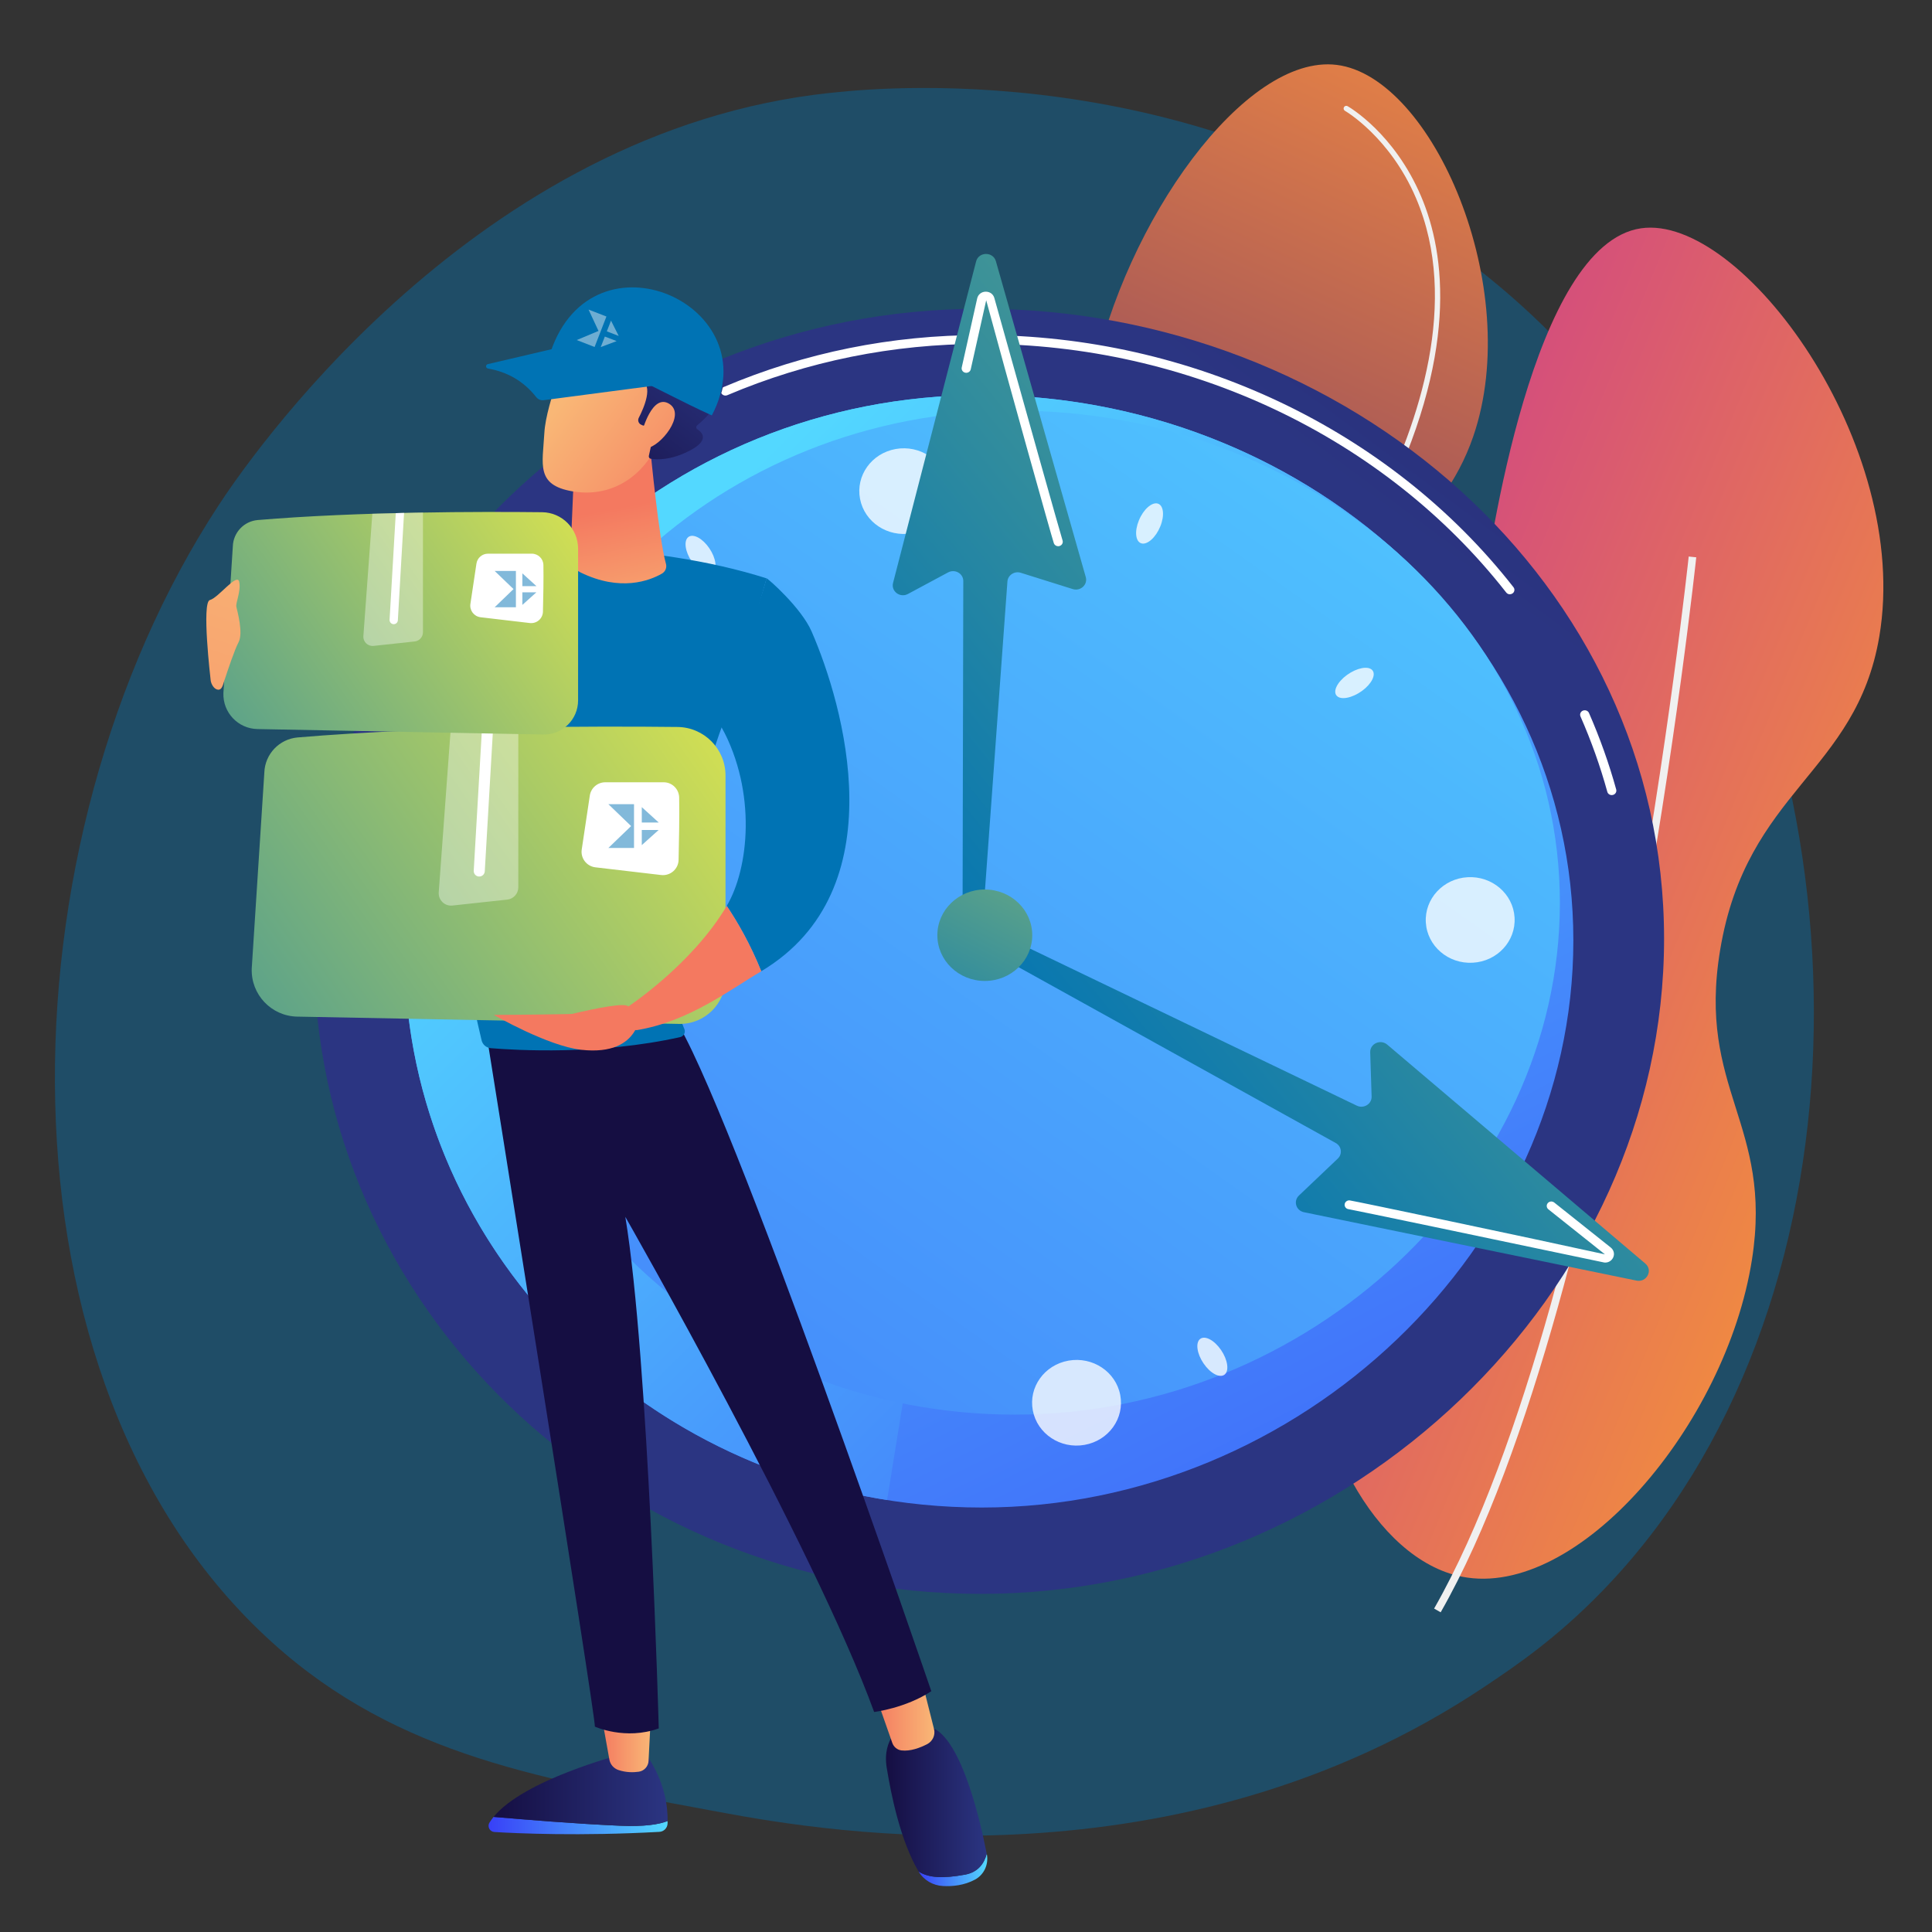 <?xml version="1.0" encoding="utf-8"?>
<!-- Generator: Adobe Illustrator 21.1.0, SVG Export Plug-In . SVG Version: 6.00 Build 0)  -->
<svg version="1.1" xmlns="http://www.w3.org/2000/svg" xmlns:xlink="http://www.w3.org/1999/xlink" x="0px" y="0px"
	 viewBox="0 0 3710 3710" style="enable-background:new 0 0 3710 3710;" xml:space="preserve">
<rect x="0" y="0" width="3710" height="3710" fill="#333333" stroke="none"/>
<style type="text/css">
	.st0{opacity:0.4;fill:#0073B4;}
	.st1{fill:url(#SVGID_1_);}
	.st2{fill:#F0F0F0;}
	.st3{fill:url(#SVGID_2_);}
	.st4{fill:url(#SVGID_3_);}
	.st5{fill:url(#SVGID_4_);}
	.st6{fill:#FFFFFF;}
	.st7{fill:url(#SVGID_5_);}
	.st8{fill:url(#SVGID_6_);}
	.st9{fill:url(#SVGID_7_);}
	.st10{opacity:0.78;fill:#FFFFFF;}
	.st11{fill:url(#SVGID_8_);}
	.st12{fill:url(#SVGID_9_);}
	.st13{fill:url(#SVGID_10_);}
	.st14{fill:url(#SVGID_11_);}
	.st15{fill:url(#SVGID_12_);}
	.st16{fill:url(#SVGID_13_);}
	.st17{fill:url(#SVGID_14_);}
	.st18{fill:url(#SVGID_15_);}
	.st19{fill:url(#SVGID_16_);}
	.st20{fill:url(#SVGID_17_);}
	.st21{fill:url(#SVGID_18_);}
	.st22{fill:url(#SVGID_19_);}
	.st23{fill:url(#SVGID_20_);}
	.st24{fill:url(#SVGID_21_);}
	.st25{fill:url(#SVGID_22_);}
	.st26{fill:url(#SVGID_23_);}
	.st27{fill:url(#SVGID_24_);}
	.st28{fill:url(#SVGID_25_);}
	.st29{opacity:0.37;fill:#FFFFFF;}
	.st30{fill:url(#SVGID_26_);}
	.st31{fill:url(#SVGID_27_);}
	.st32{fill:url(#SVGID_28_);}
	.st33{fill:url(#SVGID_29_);}
	.st34{fill:url(#SVGID_30_);}
	.st35{opacity:0.5;}
	.st36{fill:#0574B5;}
	.st37{fill:#DCE8EF;}
</style>
<g id="Background">
</g>
<g id="Illustration">
	<g>
		<g>
			<path class="st0" d="M3076.8,3055.4c-87.9,90.6-166.6,143.9-226.8,184.1c-587.4,392.2-1258.9,279.2-1466.5,240.5
				c-335-62.3-617.7-106.3-860.6-325.8C-29.2,2655.5-2.3,1615.2,419.5,970.7c50-76.4,471.2-700.7,1144.1-788.7
				c16.5-2.2,28.7-3.4,39.5-4.5c104.1-11,749.2-69.2,1275.2,371.5c75.3,63.1,196.5,176.9,308.8,350.4
				C3598,1534,3599.3,2516.8,3076.8,3055.4z"/>
			<g>
				
					<linearGradient id="SVGID_1_" gradientUnits="userSpaceOnUse" x1="3991.503" y1="146.953" x2="5052.241" y2="146.953" gradientTransform="matrix(0.925 0.381 -0.381 0.925 -1044.373 -90.482)">
					<stop  offset="0" style="stop-color:#D5507A"/>
					<stop  offset="1" style="stop-color:#EF8843"/>
				</linearGradient>
				<path class="st1" d="M2807.9,3027.8c-168.8-33-298-285-285.7-497.1c12.6-218.3,166.6-248.6,274.9-514.2
					c122.9-301.7-15.1-411.7,48.3-860.5c14.3-101.3,97.2-687.2,305.8-717.6c192.9-28.1,520.1,415,457.6,784
					c-44.6,263.1-254.5,294.9-305.6,601.7c-44.8,269.2,102,333.8,61.1,594.5C3314.6,2736,3029.5,3071.1,2807.9,3027.8z"/>
				<path class="st2" d="M2766.5,3096.1c175.6-307.3,299.7-841.9,372.9-1236.3c79.2-426.9,117.5-786,117.9-789.6l-14.5-1.5
					c-0.4,3.6-38.6,362.2-117.7,788.6c-73,393.2-196.6,926-371.2,1231.6L2766.5,3096.1z"/>
			</g>
			<g>
				<linearGradient id="SVGID_2_" gradientUnits="userSpaceOnUse" x1="2996.575" y1="94.622" x2="2084.04" y2="2071.784">
					<stop  offset="0" style="stop-color:#EF8843"/>
					<stop  offset="0.9" style="stop-color:#59246D"/>
					<stop  offset="1" style="stop-color:#4C246D"/>
				</linearGradient>
				<path class="st3" d="M2044.8,2374.3c-286.9-83.9-468.2-531.4-350.4-711.9c79.6-122,244.1-42.9,361.2-176.2
					c149.6-170.2-30.7-399.1,42.4-756.8c62.3-304.4,292.6-626.5,468.8-604.8c184.5,22.8,359.8,428.4,262.5,712.8
					c-63.3,184.9-208.9,222.3-210.2,382.9c-1.5,186.3,193.7,232.5,229.1,405.8C2912,1937.4,2424.3,2485.3,2044.8,2374.3z"/>
				
					<linearGradient id="SVGID_3_" gradientUnits="userSpaceOnUse" x1="5947.829" y1="1451.009" x2="5613.268" y2="3074.087" gradientTransform="matrix(0.981 -0.195 0.195 0.981 -3827.195 543.281)">
					<stop  offset="0" style="stop-color:#2B3582"/>
					<stop  offset="1" style="stop-color:#150E42"/>
				</linearGradient>
				<path class="st4" d="M2208.8,2465.6c-1.6,0.3-3.2,0.3-4.8-0.1c-5.8-1.5-9.2-7.4-7.7-13.2c203.8-778.6,141.3-1622.6,140.7-1631.1
					c-0.5-5.9,4-11.1,9.9-11.6c5.9-0.5,11.1,4,11.6,9.9c0.7,8.5,63.3,856.1-141.3,1638.2C2216,2461.9,2212.7,2464.8,2208.8,2465.6z"
					/>
				<path class="st2" d="M2649.2,981c-1.1,0.2-2.3,0.1-3.3-0.5c-2.5-1.3-3.6-4.4-2.3-6.9c81.1-161.2,160-395,75.7-592.8
					c-50.2-117.8-135.7-167.5-136.6-168c-2.5-1.4-3.3-4.6-1.9-7c1.4-2.5,4.6-3.3,7-1.9c3.6,2.1,89.4,51.9,141,172.9
					c47.4,111.2,72.7,305.8-75.9,601.5C2652.1,979.7,2650.7,980.7,2649.2,981z"/>
				<path class="st2" d="M2009.1,2316.9c-1.6,0.3-3.4-0.1-4.6-1.4c-215.6-210.8-310-388.1-280.6-526.8
					c26.1-123.3,144.8-168.9,146-169.3c2.7-1,5.6,0.4,6.6,3c1,2.7-0.4,5.6-3,6.6c-1.1,0.4-114.7,44.1-139.6,161.9
					c-28.5,135,64.9,309,277.8,517.1c2,2,2.1,5.3,0.1,7.3C2011,2316.2,2010.1,2316.7,2009.1,2316.9z"/>
			</g>
			<g>
				<g>
					<linearGradient id="SVGID_4_" gradientUnits="userSpaceOnUse" x1="2562.227" y1="920.25" x2="4108.315" y2="-1158.101">
						<stop  offset="0" style="stop-color:#2B3582"/>
						<stop  offset="1" style="stop-color:#150E42"/>
					</linearGradient>
					<path class="st5" d="M602.7,1826.8c0,681.5,573.3,1233.9,1280.6,1233.9s1312.2-576.6,1312.2-1258
						c0-681.5-605-1209.8-1312.2-1209.8S602.7,1145.4,602.7,1826.8z"/>
					<g>
						<path class="st6" d="M3095,1526.8c0.8,0,1.5-0.1,2.3-0.3c4.7-1.2,7.5-5.9,6.3-10.4c-13.8-49.9-31.4-99.3-52.3-147
							c-1.9-4.3-7.1-6.3-11.6-4.5c-4.5,1.8-6.6,6.8-4.7,11.2c20.6,46.9,38,95.6,51.5,144.7C3087.5,1524.3,3091.1,1526.8,3095,1526.8
							z"/>
						<path class="st6" d="M2899.3,1141.2c1.8,0,3.7-0.6,5.3-1.7c3.9-2.8,4.7-8.2,1.7-11.9C2669.1,824.4,2286.9,643.4,1884,643.4
							c-172.1,0-338.5,33.6-494.6,99.9c-4.5,1.9-6.5,6.9-4.5,11.2c2,4.3,7.2,6.3,11.7,4.4c153.9-65.3,317.9-98.5,487.5-98.5
							c397.4,0,774.2,178.4,1008.2,477.3C2894,1140,2896.6,1141.2,2899.3,1141.2z"/>
					</g>
					<linearGradient id="SVGID_5_" gradientUnits="userSpaceOnUse" x1="1222.929" y1="483.896" x2="2997.126" y2="3998.496">
						<stop  offset="0" style="stop-color:#53D8FF"/>
						<stop  offset="1" style="stop-color:#3840F7"/>
					</linearGradient>
					<path class="st7" d="M776.9,1826.8c0,589.9,496.3,1068.1,1108.5,1068.1s1135.9-499.1,1135.9-1089
						c0-589.9-523.7-1047.2-1135.9-1047.2S776.9,1236.9,776.9,1826.8z"/>
					
						<linearGradient id="SVGID_6_" gradientUnits="userSpaceOnUse" x1="854.485" y1="1127.54" x2="-1378.769" y2="3390.971" gradientTransform="matrix(-1 0 0 1 2062.876 0)">
						<stop  offset="0" style="stop-color:#53D8FF"/>
						<stop  offset="1" style="stop-color:#3840F7"/>
					</linearGradient>
					<path class="st8" d="M776.9,1826.8c0-589.9,496.3-1068.1,1108.5-1068.1c331.5,0,637,134.1,847.5,350.8L1879,1794.1
						l-175.5,1086.4C1177.9,2796.9,776.9,2357,776.9,1826.8z"/>
					<linearGradient id="SVGID_7_" gradientUnits="userSpaceOnUse" x1="3074.611" y1="165.138" x2="-423.091" y2="5115.995">
						<stop  offset="0" style="stop-color:#53D8FF"/>
						<stop  offset="1" style="stop-color:#3840F7"/>
					</linearGradient>
					<path class="st9" d="M927.8,1752.6c0,532.4,457.2,963.9,1021.2,963.9c564,0,1046.4-450.4,1046.4-982.8
						c0-532.4-482.4-945.1-1046.4-945.1C1385,788.7,927.8,1220.2,927.8,1752.6z"/>
					<path class="st10" d="M2738,1771.4c2.7,45.3,43.1,80,90.2,77.3c47.1-2.6,83-41.5,80.2-86.9c-2.7-45.3-43.1-80-90.2-77.3
						C2771.2,1687.2,2735.3,1726.1,2738,1771.4z"/>
					<path class="st10" d="M894.3,1874.8c2.7,45.3,43.1,80,90.2,77.3c47.1-2.6,83-41.5,80.2-86.9c-2.7-45.3-43.1-80-90.2-77.3
						C927.5,1790.6,891.6,1829.5,894.3,1874.8z"/>
					<path class="st10" d="M2051.9,2612.8c-46.4,8.2-77.1,51-68.6,95.7s52.9,74.3,99.3,66.1c46.4-8.2,77.1-51,68.6-95.7
						C2142.8,2634.2,2098.3,2604.6,2051.9,2612.8z"/>
					<path class="st10" d="M1720.1,862.2c-46.4,8.2-77.1,51-68.6,95.7c8.5,44.7,52.9,74.3,99.3,66.1c46.4-8.2,77.1-51,68.6-95.7
						C1810.9,883.6,1766.5,854,1720.1,862.2z"/>
					<path class="st10" d="M1445.2,2659.8c-8.7,21.1-6.5,40.8,4.8,44.1c11.3,3.3,27.6-11.2,36.2-32.3c8.7-21.1,6.5-40.8-4.8-44.1
						C1470.1,2624.2,1453.9,2638.7,1445.2,2659.8z"/>
					<path class="st10" d="M2187,999.3c-8.7,21.1-6.5,40.8,4.8,44.1c11.3,3.3,27.6-11.2,36.2-32.3c8.7-21.1,6.5-40.8-4.8-44.1
						C2211.9,963.8,2195.6,978.2,2187,999.3z"/>
					<path class="st10" d="M1057.9,2344.1c-18.8,13.7-27.6,31.6-19.6,40.1c7.9,8.5,29.6,4.2,48.4-9.4c18.8-13.7,27.6-31.6,19.6-40.1
						C1098.4,2326.2,1076.7,2330.4,1057.9,2344.1z"/>
					<path class="st10" d="M2586.6,1296.1c-18.8,13.7-27.6,31.6-19.6,40.1c7.9,8.5,29.6,4.2,48.4-9.4c18.8-13.7,27.6-31.6,19.6-40.1
						C2627,1278.2,2605.4,1282.5,2586.6,1296.1z"/>
					<path class="st10" d="M1009.3,1404c-21.3-9.7-41.8-9-46,1.7c-4.1,10.7,9.7,27.3,31,37c21.3,9.7,41.8,9,46-1.7
						C1044.4,1430.3,1030.5,1413.7,1009.3,1404z"/>
					<path class="st10" d="M2679,2228.3c-21.3-9.7-41.8-9-46,1.7c-4.1,10.7,9.7,27.3,31,37c21.2,9.8,41.8,9,46-1.7
						C2714.1,2254.6,2700.2,2238,2679,2228.3z"/>
					<path class="st10" d="M1362.1,1052.8c-12.9-19-30.9-28.6-40.2-21.6c-9.3,7.1-6.4,28.2,6.5,47.1c12.9,19,30.9,28.6,40.2,21.6
						C1377.9,1092.8,1375,1071.7,1362.1,1052.8z"/>
					<path class="st10" d="M2344.9,2592.6c-12.9-19-30.9-28.6-40.2-21.5c-9.3,7.1-6.4,28.2,6.5,47.1c12.9,19,30.9,28.6,40.2,21.6
						C2360.7,2632.7,2357.8,2611.6,2344.9,2592.6z"/>
					
						<linearGradient id="SVGID_8_" gradientUnits="userSpaceOnUse" x1="5572.04" y1="-483.157" x2="3214.656" y2="2609.325" gradientTransform="matrix(-3.050000e-02 -1 -1 3.050000e-02 4912.793 5520.583)">
						<stop  offset="0" style="stop-color:#FDF53F"/>
						<stop  offset="1" style="stop-color:#0073B4"/>
					</linearGradient>
					<path class="st11" d="M1919.9,1793.7l685.6,329.5c13.3,6.4,28.8-3.2,28.4-17.5l-2.7-85c-0.5-16.5,19.7-25.7,32.6-14.8
						l495.7,420.5c15.2,12.9,2.7,36.8-17.1,32.7L2504,2327.8c-15.3-3.1-20.8-21.4-9.7-32l74.7-71c9.2-8.8,7.3-23.6-4-29.9
						L1901.4,1827c-9.2-5.1-12.5-16.4-7.4-25.4l0,0C1899,1792.7,1910.5,1789.2,1919.9,1793.7z"/>
					<path class="st6" d="M3082.4,2424.5c6.4,0,12.1-3.4,15.1-9.2c3.5-6.9,1.7-14.8-4.4-19.7l-108.5-86.4c-3.8-3-9.3-2.5-12.4,1.1
						c-3.1,3.6-2.6,9,1.2,12l108.5,86.4c-144.5-31.8-483-102.9-490.1-103.6c-4.7-0.5-9.2,2.9-9.7,7.6c-0.5,4.6,3,8.8,7.7,9.3
						c10.1,1.6,269.6,55.9,489,102C3079.9,2424.3,3081.1,2424.5,3082.4,2424.5z"/>
					
						<linearGradient id="SVGID_9_" gradientUnits="userSpaceOnUse" x1="6509.419" y1="231.401" x2="4152.036" y2="3323.881" gradientTransform="matrix(-3.050000e-02 -1 -1 3.050000e-02 4912.793 5520.583)">
						<stop  offset="0" style="stop-color:#FDF53F"/>
						<stop  offset="1" style="stop-color:#0073B4"/>
					</linearGradient>
					<path class="st12" d="M1848.4,1761.3l1.4-645.9c-0.2-14.3-16.2-23.2-29.2-16.2l-77.1,41.4c-15,8.1-32.7-5-28.6-21.1L1874.4,502
						c4.9-18.9,32.6-19.2,38-0.4l172.6,606.6c4.1,14.5-10.1,27.6-25,23l-99.8-31.3c-12.3-3.9-25.1,4.7-25.7,17.2l-46.9,644.8
						c-0.5,10.3-9.4,18.3-20,18.1l0,0C1857.1,1779.7,1848.6,1771.5,1848.4,1761.3z"/>
					<path class="st6" d="M2032,1048.9c1.1,0,2.2-0.2,3.2-0.6c4.5-1.7,6.7-6.5,5.1-10.9c-3.2-9.4-72.5-256.3-130.9-465.2
						c-2.1-7.4-8.6-12.2-16.8-12.1c-8,0.2-14.4,5.4-16.1,12.9l-29.7,132.6c-1,4.6,2,9.1,6.8,10.1c4.7,1,9.5-1.9,10.5-6.5l29.7-132.6
						c37.2,138.3,127.4,460.6,130,466.9C2025.2,1046.9,2028.5,1048.9,2032,1048.9z"/>
					<linearGradient id="SVGID_10_" gradientUnits="userSpaceOnUse" x1="2335.341" y1="944.018" x2="1718.596" y2="2126.817">
						<stop  offset="0" style="stop-color:#FDF53F"/>
						<stop  offset="1" style="stop-color:#0073B4"/>
					</linearGradient>
					<ellipse class="st13" cx="1891.1" cy="1795.9" rx="91.1" ry="87.8"/>
				</g>
			</g>
			<g>
				
					<linearGradient id="SVGID_11_" gradientUnits="userSpaceOnUse" x1="-4753.884" y1="3505.652" x2="-4409.993" y2="3505.652" gradientTransform="matrix(-1 0 0 1 -3471.883 0)">
					<stop  offset="0" style="stop-color:#53D8FF"/>
					<stop  offset="1" style="stop-color:#3840F7"/>
				</linearGradient>
				<path class="st14" d="M947.8,3489c58.9,5.1,161.2,13.4,241.8,16.9c48.5,2.1,76.4-2.6,92.4-9c0,1.8-0.1,3.5-0.1,5.1
					c-0.4,8.5-7.3,15.3-15.8,15.7c-152.3,8.5-273.4,2.9-316.6,0.3c-8.9-0.5-14.2-10.2-9.7-17.8
					C942.1,3496.4,944.8,3492.7,947.8,3489z"/>
				
					<linearGradient id="SVGID_12_" gradientUnits="userSpaceOnUse" x1="-4753.904" y1="3438.254" x2="-4419.704" y2="3438.254" gradientTransform="matrix(-1 0 0 1 -3471.883 0)">
					<stop  offset="0" style="stop-color:#2B3582"/>
					<stop  offset="1" style="stop-color:#150E42"/>
				</linearGradient>
				<path class="st15" d="M1189.6,3505.9c-80.6-3.5-182.9-11.8-241.8-16.9c57.9-71.1,241.8-119,241.8-119h51.9
					c35.7,51.5,40.9,100.5,40.5,126.8C1265.9,3503.3,1238,3508.1,1189.6,3505.9z"/>
				
					<linearGradient id="SVGID_13_" gradientUnits="userSpaceOnUse" x1="-4722.135" y1="3344.157" x2="-4625.268" y2="3344.157" gradientTransform="matrix(-1 0 0 1 -3471.883 0)">
					<stop  offset="0" style="stop-color:#F9B776"/>
					<stop  offset="1" style="stop-color:#F47960"/>
				</linearGradient>
				<path class="st16" d="M1250.3,3285.3l-4.9,96.2c-0.5,10.4-8.3,19.2-18.7,20.7c-10.4,1.5-24.3,1.7-39-3.2
					c-9.1-3-15.8-10.7-17.5-20l-16.8-93.6H1250.3z"/>
				<g>
					
						<linearGradient id="SVGID_14_" gradientUnits="userSpaceOnUse" x1="-5367.684" y1="3590.926" x2="-5235.899" y2="3590.926" gradientTransform="matrix(-1 0 0 1 -3471.883 0)">
						<stop  offset="0" style="stop-color:#53D8FF"/>
						<stop  offset="1" style="stop-color:#3840F7"/>
					</linearGradient>
					<path class="st17" d="M1852.9,3599.9c25.5-4.6,37.1-21.8,42-40.1c0,0.2,0.1,0.3,0.1,0.5c3.8,19.3-5,39.4-22.4,48.9
						c-21.1,11.5-44.1,13.5-62,12.5c-19.2-1-36.8-11.3-46.5-27.7l-0.1-0.2C1783.3,3606.2,1810.3,3607.6,1852.9,3599.9z"/>
					
						<linearGradient id="SVGID_15_" gradientUnits="userSpaceOnUse" x1="-5366.725" y1="3459.785" x2="-5173.291" y2="3459.785" gradientTransform="matrix(-1 0 0 1 -3471.883 0)">
						<stop  offset="0" style="stop-color:#2B3582"/>
						<stop  offset="1" style="stop-color:#150E42"/>
					</linearGradient>
					<path class="st18" d="M1732.4,3314.9h42.8c65.2-1.7,106.2,176.1,119.6,244.9c-4.8,18.3-16.4,35.5-42,40.1
						c-42.6,7.7-69.6,6.2-88.9-6.1c-35.2-59.9-52.7-147.7-61.1-198.9C1693.4,3336.7,1732.4,3314.9,1732.4,3314.9z"/>
				</g>
				
					<linearGradient id="SVGID_16_" gradientUnits="userSpaceOnUse" x1="-5266.181" y1="3293.644" x2="-5150.415" y2="3293.644" gradientTransform="matrix(-1 0 0 1 -3471.883 0)">
					<stop  offset="0" style="stop-color:#F9B776"/>
					<stop  offset="1" style="stop-color:#F47960"/>
				</linearGradient>
				<path class="st19" d="M1769.8,3225.7l23.8,94.6c2.9,11.6-2.6,23.6-13.4,29.1c-13.3,6.8-32,14-49.2,11.9
					c-8.1-1-14.8-6.7-17.5-14.3l-34.9-99.5L1769.8,3225.7z"/>
				<linearGradient id="SVGID_17_" gradientUnits="userSpaceOnUse" x1="2168.368" y1="1507.937" x2="1779.735" y2="2040.196">
					<stop  offset="0" style="stop-color:#2B3582"/>
					<stop  offset="0.546" style="stop-color:#1F205F"/>
					<stop  offset="1" style="stop-color:#150E42"/>
				</linearGradient>
				<path class="st20" d="M933.3,1980.1c0,0,212.5,1328.2,209,1335.5c0,0,58.7,26.7,122.7,3.4c0,0-19.2-710-64.2-982.3
					c0,0,362.6,634.6,477.8,950.8c0,0,60.1-7.2,109.8-39.9c0,0-390.5-1142.3-494.6-1294.4L933.3,1980.1z"/>
				<linearGradient id="SVGID_18_" gradientUnits="userSpaceOnUse" x1="2912.497" y1="-269.805" x2="1446.604" y2="1035.128">
					<stop  offset="0" style="stop-color:#FDF53F"/>
					<stop  offset="1" style="stop-color:#0073B4"/>
				</linearGradient>
				<path class="st21" d="M899.8,1052.7c-15.2,0.9-30.2,3.8-44.5,8.8c-155.7,54-278,40.4-372-2.1c-21.8,28.9-56.9,89.1-72.2,190.2
					c171.1,127.4,386.3,93.8,456.7,78.1c-18.4,136.7-18.2,353,57,670c2,8.3,9.1,14.4,17.7,15.1c48.1,4,209,13.4,363.7-21.3
					c6.9-1.6,10.7-9,8-15.5l-1.4-3.3c-12.9-30.4-18.7-63.2-16.8-96c5.6-99.9,32.5-325.5,89.8-480.1c3.3,5.6,6.4,11.2,9.4,16.7
					c10.4-101.7,49.3-201.8,76.8-302.7C1247.9,1039.3,981.5,1047.9,899.8,1052.7z"/>
				
					<linearGradient id="SVGID_19_" gradientUnits="userSpaceOnUse" x1="-4695.855" y1="1240.681" x2="-4645.694" y2="977.339" gradientTransform="matrix(-1 0 0 1 -3471.883 0)">
					<stop  offset="0" style="stop-color:#F9B776"/>
					<stop  offset="1" style="stop-color:#F47960"/>
				</linearGradient>
				<path class="st22" d="M1249.4,868c0,0,15.7,165.5,29.4,214.5c2.1,7.4-1.1,15.3-7.9,19.1c-23.4,13.4-79.5,35.2-156.2-2.4
					c-12.4-6.1-19.9-19.1-19.3-32.8l6.8-159.9L1249.4,868z"/>
				<g>
					
						<linearGradient id="SVGID_20_" gradientUnits="userSpaceOnUse" x1="-4560.128" y1="757.533" x2="-4846.323" y2="976.515" gradientTransform="matrix(-1 0 0 1 -3471.883 0)">
						<stop  offset="0" style="stop-color:#F9B776"/>
						<stop  offset="1" style="stop-color:#F47960"/>
					</linearGradient>
					<path class="st23" d="M1098.7,656.3c0,0-50.1,115-53.4,175.4c-3.4,60.4-16.4,99.5,53.4,111.7c69.8,12.2,128.6-22.6,160.4-82.7
						c0,0,49.9-92.6,38.7-130.6C1286.7,692.1,1098.7,656.3,1098.7,656.3z"/>
					
						<linearGradient id="SVGID_21_" gradientUnits="userSpaceOnUse" x1="-4791.33" y1="607.239" x2="-4524.784" y2="950.417" gradientTransform="matrix(-1 0 0 1 -3471.883 0)">
						<stop  offset="0" style="stop-color:#2B3582"/>
						<stop  offset="1" style="stop-color:#150E42"/>
					</linearGradient>
					<path class="st24" d="M1235.3,817.4l-4-1.8c-5.1-2.2-7.2-8.3-4.7-13.2c9.8-19,29-62.6,4.2-72.8c-23.4-9.6-48.6-15-72.6-22.6
						c-22.3-7.1-65.6-14.6-77.2-38.1c-3.4-6.8,0.3-14.8,3.9-21.5c6.8-12.5,13.6-24.9,20.3-37.4c5.7-10.5,11.7-21.3,20.8-29.1
						c20.9-17.8,45.9-2.2,69,2.1c86.1,15.9,143,50.7,144.4,110.2c0.1,3.8,4.1,5.9,7.3,3.9c6.4-3.9,16.5-5.7,30.1,5.7
						c23.6,19.9,14,71.5-37.9,113.9c-2.5,2-2.4,5.9,0.2,7.6c9.4,6.1,23.4,20.7-12.9,40.1c-37.5,20.1-65.6,18.4-76.4,16.6
						c-2.7-0.4-4.4-3-3.8-5.7l11.5-52.3c0.7-3-1.6-5.8-4.6-5.8H1235.3z"/>
					
						<linearGradient id="SVGID_22_" gradientUnits="userSpaceOnUse" x1="-4595.627" y1="711.137" x2="-4881.823" y2="930.121" gradientTransform="matrix(-1 0 0 1 -3471.883 0)">
						<stop  offset="0" style="stop-color:#F9B776"/>
						<stop  offset="1" style="stop-color:#F47960"/>
					</linearGradient>
					<path class="st25" d="M1233.2,828.4c0,0,19.1-73.5,52-52.9c32.9,20.6-17.1,82.3-43.6,85.1L1233.2,828.4z"/>
				</g>
				<g>
					<g>
						
							<linearGradient id="SVGID_23_" gradientUnits="userSpaceOnUse" x1="2407.06" y1="-236.254" x2="1690.416" y2="300.269" gradientTransform="matrix(0.991 0.137 -0.137 0.991 676.183 -429.219)">
							<stop  offset="0" style="stop-color:#FDF53F"/>
							<stop  offset="1" style="stop-color:#0073B4"/>
						</linearGradient>
						<path class="st26" d="M1057.3,675.9c81.9-242.8,421.6-89.7,309.6,121.8C1249.3,744.4,1112.3,659.1,1057.3,675.9z"/>
					</g>
					
						<linearGradient id="SVGID_24_" gradientUnits="userSpaceOnUse" x1="2380.511" y1="-271.672" x2="1663.874" y2="264.847" gradientTransform="matrix(0.991 0.137 -0.137 0.991 676.183 -429.219)">
						<stop  offset="0" style="stop-color:#FDF53F"/>
						<stop  offset="1" style="stop-color:#0073B4"/>
					</linearGradient>
					<path class="st27" d="M1257.6,740.4L1044,768.5c-5.4,0.7-10.8-1.5-14.2-5.8c-24.6-31.3-56-48.6-92.8-55
						c-4.7-0.8-4.8-7.4-0.2-8.5l128.8-30.1c0.1,0,0.3-0.1,0.4-0.1c65.7-5.6,129.6,24.1,192.7,66.3
						C1260.8,736.8,1260.1,740.1,1257.6,740.4z"/>
				</g>
				<g>
					
						<linearGradient id="SVGID_25_" gradientUnits="userSpaceOnUse" x1="-115.647" y1="1178.351" x2="1703.752" y2="2447.699" gradientTransform="matrix(-1 0 0 1 1563.546 0)">
						<stop  offset="0" style="stop-color:#FDF53F"/>
						<stop  offset="1" style="stop-color:#0073B4"/>
					</linearGradient>
					<path class="st28" d="M1304,1966.2c49,0.9,89.2-38.5,89.2-87.5v-389.4c0-51.2-41.1-92.8-92.3-93.3
						c-153.5-1.7-470.2-1.8-729.2,20.1c-35.4,3-62.9,32-64.1,67.4l-24.2,376.4c-1.8,49.8,37.6,91.4,87.4,92.3L1304,1966.2z"/>
					<path class="st6" d="M1304.2,1531.5c0.7,33.1-0.3,85.7-1.1,119.7c-0.4,17.7-15.9,31.1-33.5,29.1l-126.3-14.8
						c-16.8-2-28.7-17.5-26.2-34.2l15.5-103.5c2.2-14.7,14.8-25.6,29.7-25.6h112C1290.6,1502.1,1303.9,1515.2,1304.2,1531.5z"/>
					<path class="st29" d="M974.1,1727.5l-105.4,11.4c-14.7,1.6-27.3-10.6-26.2-25.4l23-313.5c44.2-1.4,87.8-2.4,129.8-3.1v307
						C995.3,1716,986.1,1726.2,974.1,1727.5z"/>
					<path class="st6" d="M930.9,1673.2c-0.3,5.6-5,10-10.6,10c-0.2,0-0.4,0-0.6,0c-5.8-0.3-10.3-5.3-10-11.2l15.9-273.6
						c7.1-0.2,14.2-0.3,21.3-0.5L930.9,1673.2z"/>
				</g>
				<g>
					
						<linearGradient id="SVGID_26_" gradientUnits="userSpaceOnUse" x1="239.371" y1="820.697" x2="1601.374" y2="1770.932" gradientTransform="matrix(-1 0 0 1 1563.546 0)">
						<stop  offset="0" style="stop-color:#FDF53F"/>
						<stop  offset="1" style="stop-color:#0073B4"/>
					</linearGradient>
					<path class="st30" d="M1043.3,1410.5c36.7,0.7,66.8-28.8,66.8-65.5v-291.5c0-38.3-30.8-69.5-69.1-69.9
						c-114.9-1.3-352-1.3-545.9,15c-26.5,2.2-47.1,23.9-48,50.5L429,1330.9c-1.3,37.3,28.1,68.4,65.4,69.1L1043.3,1410.5z"/>
					<path class="st6" d="M1043.5,1085c0.5,24.8-0.2,64.2-0.9,89.6c-0.3,13.2-11.9,23.3-25.1,21.8l-94.6-11.1
						c-12.6-1.5-21.5-13.1-19.6-25.6l11.6-77.4c1.6-11,11.1-19.1,22.2-19.1h83.8C1033.3,1063.1,1043.3,1072.8,1043.5,1085z"/>
					<path class="st29" d="M796.3,1231.8l-78.9,8.5c-11,1.2-20.5-7.9-19.6-19L715,986.6c33.1-1,65.7-1.8,97.2-2.4v229.8
						C812.2,1223.2,805.4,1230.8,796.3,1231.8z"/>
					<path class="st6" d="M764,1191.1c-0.2,4.2-3.7,7.5-7.9,7.5c-0.2,0-0.3,0-0.5,0c-4.4-0.3-7.7-4-7.5-8.4L760,985.4
						c5.3-0.1,10.6-0.3,15.9-0.4L764,1191.1z"/>
				</g>
				
					<linearGradient id="SVGID_27_" gradientUnits="userSpaceOnUse" x1="3218.383" y1="1181.921" x2="3496.435" y2="2491.334" gradientTransform="matrix(-0.994 -0.112 -0.112 0.994 3848.014 117.066)">
					<stop  offset="0" style="stop-color:#F9B776"/>
					<stop  offset="1" style="stop-color:#F47960"/>
				</linearGradient>
				<path class="st31" d="M403.1,1152.2c16.1-4,52.3-53,56.2-35.1c3.9,17.9-7.1,40.6-5.4,48.2c1.6,7.6,13.8,50.3,4.1,68.2
					c-7,12.9-20.7,53.5-27.7,75.1c-2.3,7.2-4.3,16.6-11.8,15.8c-7.5-0.8-13.3-10.9-14-18.5C404.2,1302.9,386.9,1156.1,403.1,1152.2z
					"/>
				<g>
					<linearGradient id="SVGID_28_" gradientUnits="userSpaceOnUse" x1="3148.473" y1="-4.724" x2="1682.584" y2="1300.207">
						<stop  offset="0" style="stop-color:#FDF53F"/>
						<stop  offset="1" style="stop-color:#0073B4"/>
					</linearGradient>
					<path class="st32" d="M1558.5,1212.6c-19.9-45.6-83.2-101.1-86.5-102.1c-27.5,100.9-75.9,184.2-86.3,285.9
						c67.9,124.7,52.3,271.7,9.9,343.1c20.8,31,45.2,73.1,66.3,125.5C1722.9,1708.9,1619.6,1352.9,1558.5,1212.6z"/>
					
						<linearGradient id="SVGID_29_" gradientUnits="userSpaceOnUse" x1="-4470.902" y1="1560.133" x2="-4635.128" y2="1806.472" gradientTransform="matrix(-1 0 0 1 -3471.883 0)">
						<stop  offset="0" style="stop-color:#F9B776"/>
						<stop  offset="1" style="stop-color:#F47960"/>
					</linearGradient>
					<path class="st33" d="M1223.3,1978.1l-225.9-4.9c0,0,197-55.7,209.2-40.5c0,0,122.1-80.2,189-193.1
						c20.8,31,45.2,73.1,66.3,125.5C1402,1900.3,1323.2,1961.5,1223.3,1978.1z"/>
					<linearGradient id="SVGID_30_" gradientUnits="userSpaceOnUse" x1="1326.63" y1="1599.921" x2="1165.709" y2="1841.302">
						<stop  offset="0" style="stop-color:#F9B776"/>
						<stop  offset="1" style="stop-color:#F47960"/>
					</linearGradient>
					<path class="st34" d="M1229.7,1939c0,0,4.7,90-113.5,76.9c-64.2-7.1-167.9-67-167.9-67S1218.5,1948.3,1229.7,1939z"/>
				</g>
			</g>
		</g>
		<g class="st35">
			<polygon class="st36" points="1003.1,1101 1003.1,1125.6 1030.2,1125.6 			"/>
			<polygon class="st36" points="1003.1,1137.4 1003.1,1161.6 1030,1137.4 			"/>
			<polygon class="st36" points="990.7,1166.1 990.7,1096.4 949.9,1096.4 986.1,1131.2 949.9,1166.1 			"/>
		</g>
		<g class="st35">
			<polygon class="st36" points="1232.4,1549.9 1232.4,1579.5 1265,1579.5 			"/>
			<polygon class="st36" points="1232.4,1593.8 1232.4,1622.9 1264.8,1593.8 			"/>
			<polygon class="st36" points="1217.5,1628.3 1217.5,1544.3 1168.3,1544.3 1211.9,1586.3 1168.3,1628.3 			"/>
		</g>
		<g class="st35">
			<polygon class="st37" points="1173.3,615.7 1165.3,636.3 1188.1,645.1 			"/>
			<polygon class="st37" points="1161.5,646.3 1153.6,666.5 1184.1,655 			"/>
			<polygon class="st37" points="1141.8,666.3 1164.5,607.8 1130.2,594.5 1149.3,635.5 1107.5,653 			"/>
		</g>
	</g>
</g>
</svg>
